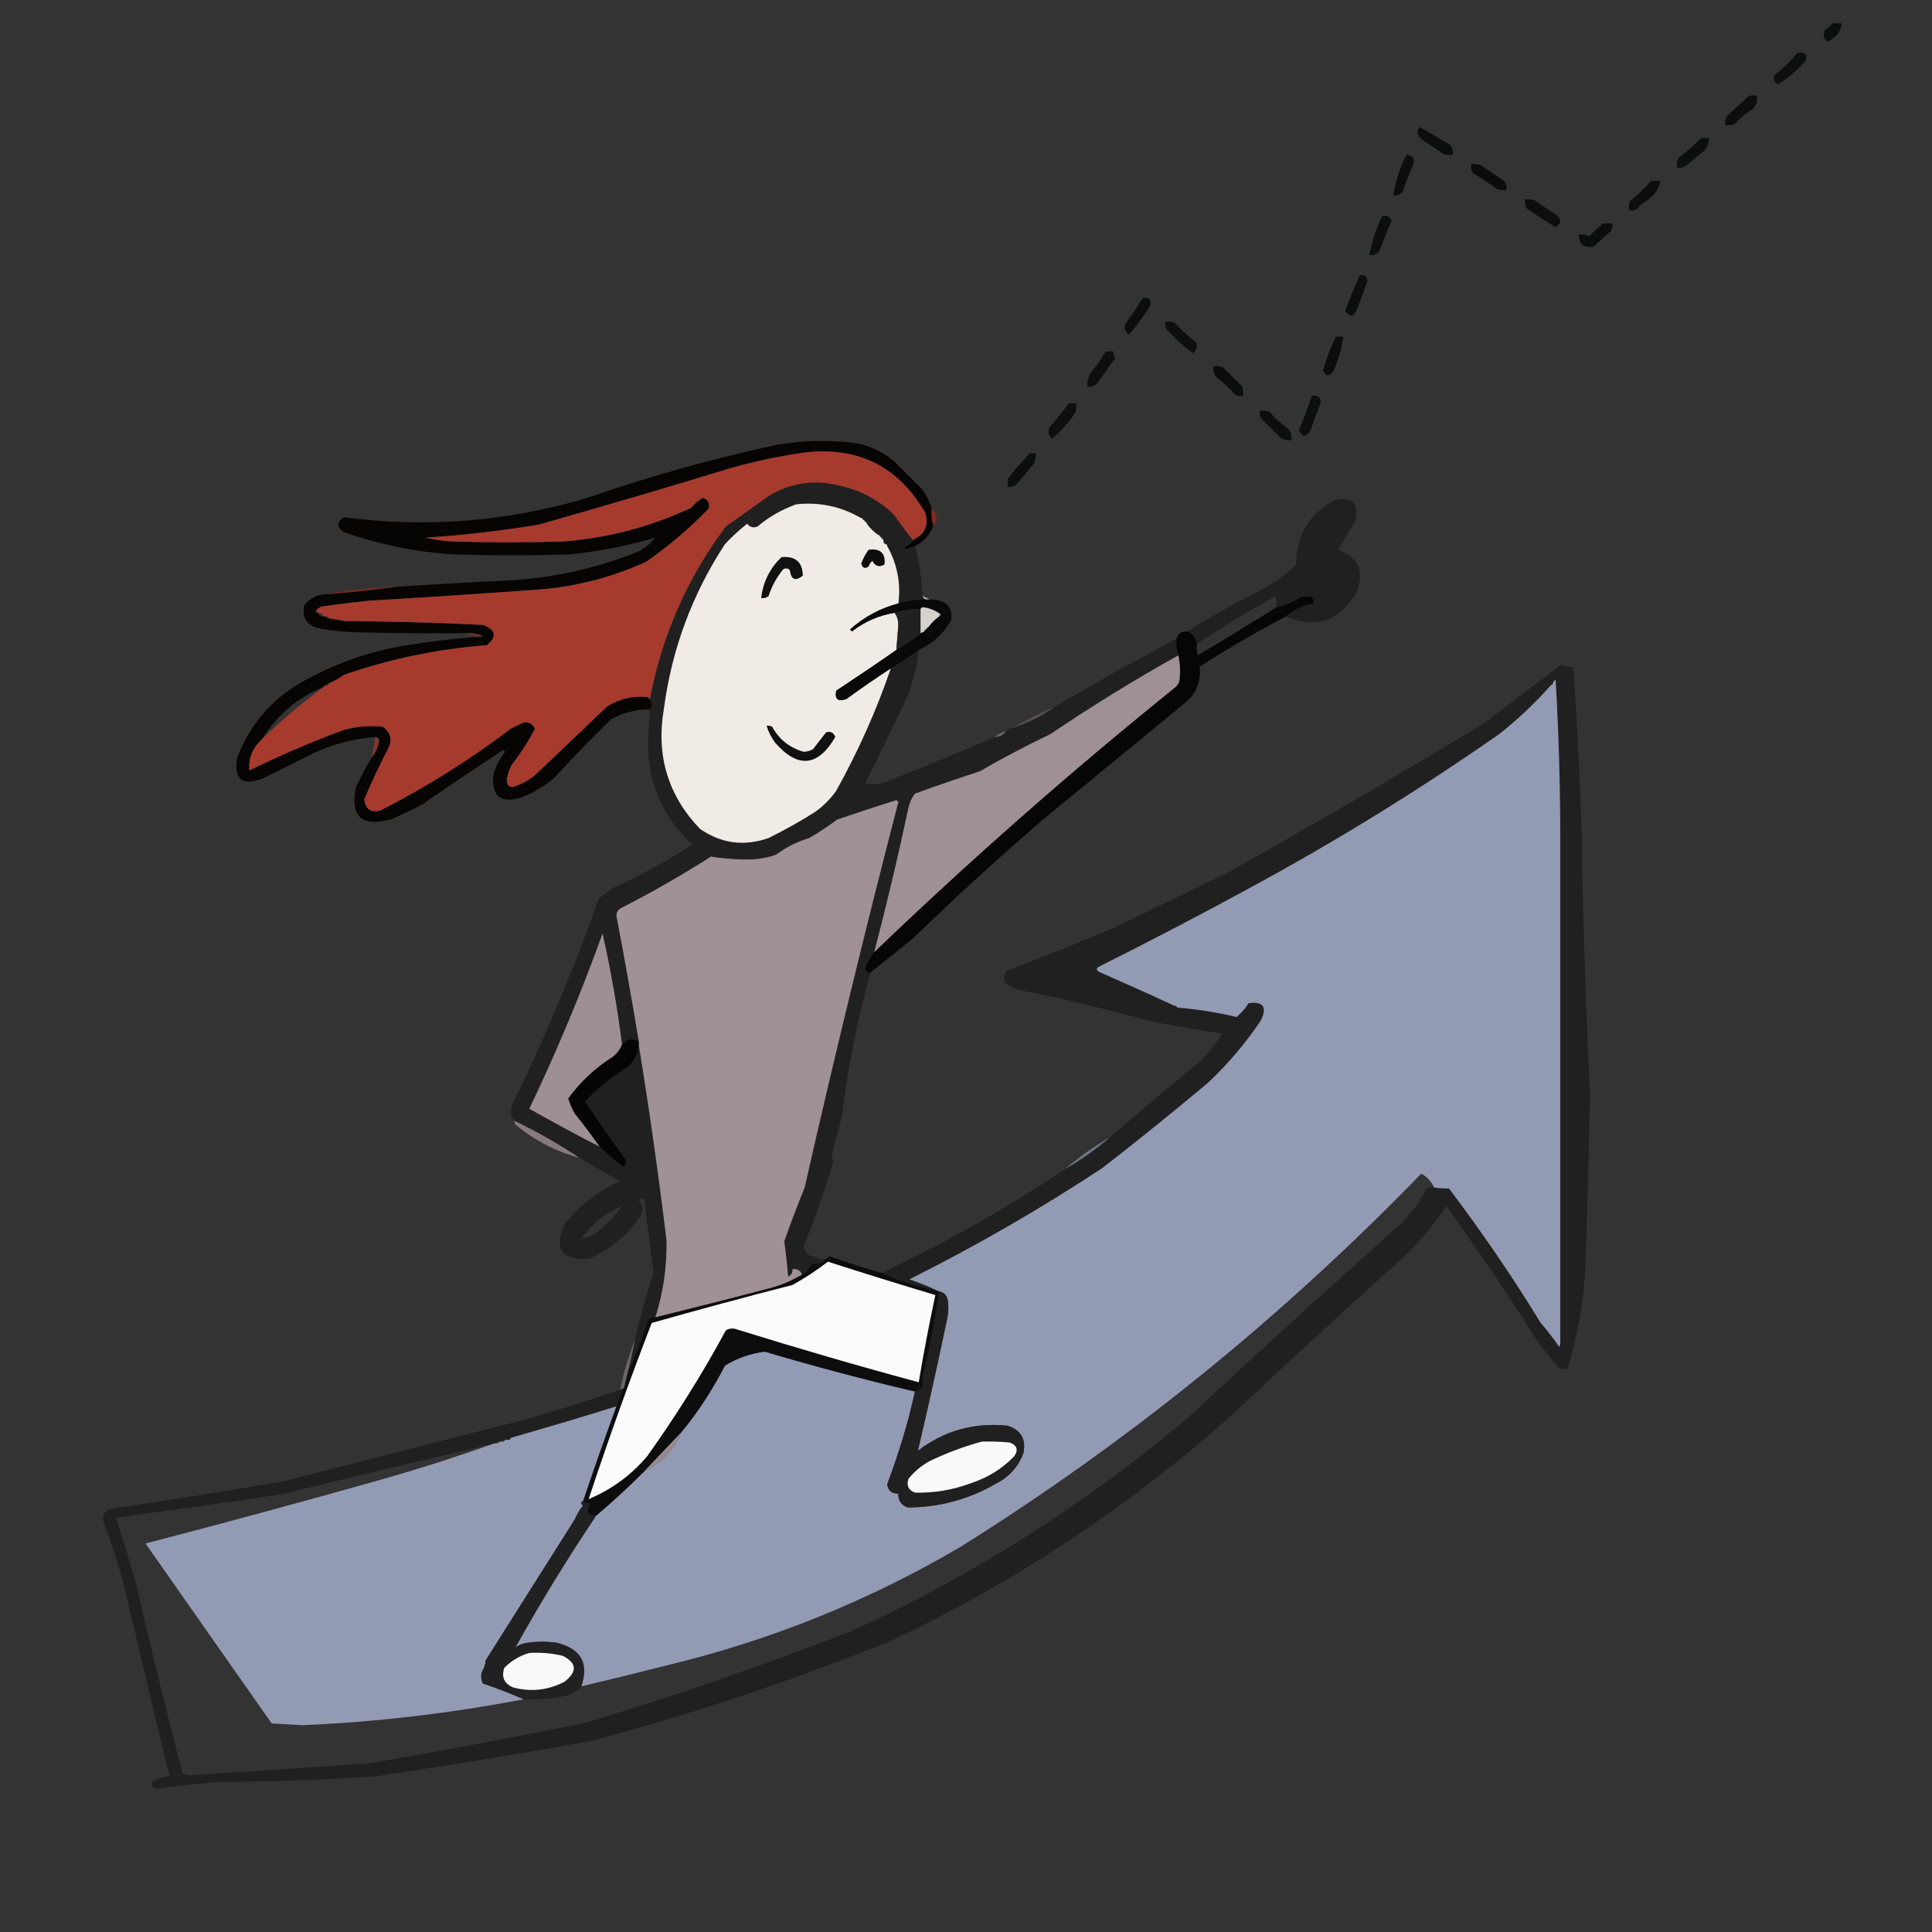 <?xml version="1.0" encoding="UTF-8"?>
<svg xmlns="http://www.w3.org/2000/svg" xmlns:xlink="http://www.w3.org/1999/xlink" width="50pt" height="50pt" viewBox="0 0 50 50" version="1.1">
<rect x="0" y="0" width="50" height="50" fill="#333333" stroke="none"/>
<defs>
<filter id="alpha" filterUnits="objectBoundingBox" x="0%" y="0%" width="100%" height="100%">
  <feColorMatrix type="matrix" in="SourceGraphic" values="0 0 0 0 1 0 0 0 0 1 0 0 0 0 1 0 0 0 1 0"/>
</filter>
<mask id="mask0">
  <g filter="url(#alpha)">
<rect x="0" y="0" width="50" height="50" style="fill:rgb(0%,0%,0%);fill-opacity:0.784;stroke:none;"/>
  </g>
</mask>
<clipPath id="clip1">
  <rect width="50" height="50"/>
</clipPath>
<g id="surface6" clip-path="url(#clip1)">
<path style=" stroke:none;fill-rule:evenodd;fill:rgb(1.176%,1.569%,1.569%);fill-opacity:1;" d="M 47.434 0.602 C 47.512 0.602 47.594 0.602 47.672 0.602 C 47.637 0.828 47.508 0.988 47.289 1.078 C 47.195 1.004 47.172 0.91 47.219 0.793 C 47.297 0.734 47.367 0.668 47.434 0.602 Z M 47.434 0.602 "/>
</g>
<mask id="mask1">
  <g filter="url(#alpha)">
<rect x="0" y="0" width="50" height="50" style="fill:rgb(0%,0%,0%);fill-opacity:0.776;stroke:none;"/>
  </g>
</mask>
<clipPath id="clip2">
  <rect width="50" height="50"/>
</clipPath>
<g id="surface9" clip-path="url(#clip2)">
<path style=" stroke:none;fill-rule:evenodd;fill:rgb(1.176%,1.569%,1.569%);fill-opacity:1;" d="M 46.52 1.367 C 46.695 1.332 46.77 1.395 46.738 1.559 C 46.527 1.805 46.285 2.012 46.016 2.184 C 45.918 2.129 45.887 2.051 45.922 1.945 C 46.145 1.773 46.344 1.582 46.52 1.367 Z M 46.52 1.367 "/>
</g>
<mask id="mask2">
  <g filter="url(#alpha)">
<rect x="0" y="0" width="50" height="50" style="fill:rgb(0%,0%,0%);fill-opacity:0.796;stroke:none;"/>
  </g>
</mask>
<clipPath id="clip3">
  <rect width="50" height="50"/>
</clipPath>
<g id="surface12" clip-path="url(#clip3)">
<path style=" stroke:none;fill-rule:evenodd;fill:rgb(1.176%,1.569%,1.569%);fill-opacity:1;" d="M 45.273 2.473 C 45.336 2.473 45.402 2.473 45.465 2.473 C 45.496 2.652 45.434 2.789 45.273 2.879 C 45.133 2.973 45.004 3.086 44.891 3.215 C 44.812 3.238 44.73 3.246 44.648 3.238 C 44.637 3.152 44.652 3.074 44.699 3 C 44.891 2.82 45.082 2.645 45.273 2.473 Z M 45.273 2.473 "/>
</g>
<mask id="mask3">
  <g filter="url(#alpha)">
<rect x="0" y="0" width="50" height="50" style="fill:rgb(0%,0%,0%);fill-opacity:0.812;stroke:none;"/>
  </g>
</mask>
<clipPath id="clip4">
  <rect width="50" height="50"/>
</clipPath>
<g id="surface15" clip-path="url(#clip4)">
<path style=" stroke:none;fill-rule:evenodd;fill:rgb(1.176%,1.569%,1.569%);fill-opacity:1;" d="M 36.73 3.285 C 37.008 3.434 37.281 3.594 37.547 3.766 C 37.594 3.84 37.609 3.922 37.598 4.008 C 37.516 4.016 37.434 4.008 37.355 3.984 C 37.164 3.855 36.973 3.727 36.781 3.598 C 36.676 3.508 36.66 3.402 36.73 3.285 Z M 36.73 3.285 "/>
</g>
<mask id="mask4">
  <g filter="url(#alpha)">
<rect x="0" y="0" width="50" height="50" style="fill:rgb(0%,0%,0%);fill-opacity:0.788;stroke:none;"/>
  </g>
</mask>
<clipPath id="clip5">
  <rect width="50" height="50"/>
</clipPath>
<g id="surface18" clip-path="url(#clip5)">
<path style=" stroke:none;fill-rule:evenodd;fill:rgb(1.176%,1.569%,1.569%);fill-opacity:1;" d="M 44.027 3.574 C 44.09 3.574 44.152 3.574 44.219 3.574 C 44.238 3.695 44.203 3.801 44.121 3.887 C 43.945 4.031 43.77 4.176 43.594 4.32 C 43.531 4.344 43.469 4.352 43.402 4.344 C 43.395 4.262 43.402 4.18 43.426 4.102 C 43.637 3.934 43.836 3.758 44.027 3.574 Z M 44.027 3.574 "/>
</g>
<mask id="mask5">
  <g filter="url(#alpha)">
<rect x="0" y="0" width="50" height="50" style="fill:rgb(0%,0%,0%);fill-opacity:0.8;stroke:none;"/>
  </g>
</mask>
<clipPath id="clip6">
  <rect width="50" height="50"/>
</clipPath>
<g id="surface21" clip-path="url(#clip6)">
<path style=" stroke:none;fill-rule:evenodd;fill:rgb(1.176%,1.569%,1.569%);fill-opacity:1;" d="M 36.395 4.008 C 36.574 4.02 36.633 4.117 36.562 4.293 C 36.465 4.512 36.375 4.738 36.301 4.965 C 36.234 5.035 36.156 5.066 36.059 5.062 C 36.113 4.691 36.227 4.34 36.395 4.008 Z M 36.395 4.008 "/>
</g>
<mask id="mask6">
  <g filter="url(#alpha)">
<rect x="0" y="0" width="50" height="50" style="fill:rgb(0%,0%,0%);fill-opacity:0.835;stroke:none;"/>
  </g>
</mask>
<clipPath id="clip7">
  <rect width="50" height="50"/>
</clipPath>
<g id="surface24" clip-path="url(#clip7)">
<path style=" stroke:none;fill-rule:evenodd;fill:rgb(1.176%,1.569%,1.569%);fill-opacity:1;" d="M 38.074 4.246 C 38.156 4.238 38.238 4.246 38.316 4.27 C 38.508 4.398 38.699 4.527 38.891 4.656 C 38.973 4.723 39.004 4.812 38.988 4.918 C 38.906 4.926 38.824 4.918 38.746 4.895 C 38.547 4.75 38.34 4.613 38.125 4.488 C 38.078 4.414 38.062 4.332 38.074 4.246 Z M 38.074 4.246 "/>
</g>
<mask id="mask7">
  <g filter="url(#alpha)">
<rect x="0" y="0" width="50" height="50" style="fill:rgb(0%,0%,0%);fill-opacity:0.804;stroke:none;"/>
  </g>
</mask>
<clipPath id="clip8">
  <rect width="50" height="50"/>
</clipPath>
<g id="surface27" clip-path="url(#clip8)">
<path style=" stroke:none;fill-rule:evenodd;fill:rgb(1.176%,1.569%,1.569%);fill-opacity:1;" d="M 42.73 4.68 C 42.809 4.68 42.891 4.68 42.969 4.68 C 42.93 4.887 42.82 5.055 42.633 5.184 C 42.523 5.246 42.43 5.324 42.348 5.422 C 42.285 5.445 42.219 5.453 42.156 5.445 C 42.148 5.363 42.156 5.285 42.18 5.207 C 42.379 5.047 42.562 4.871 42.73 4.68 Z M 42.73 4.68 "/>
</g>
<mask id="mask8">
  <g filter="url(#alpha)">
<rect x="0" y="0" width="50" height="50" style="fill:rgb(0%,0%,0%);fill-opacity:0.808;stroke:none;"/>
  </g>
</mask>
<clipPath id="clip9">
  <rect width="50" height="50"/>
</clipPath>
<g id="surface30" clip-path="url(#clip9)">
<path style=" stroke:none;fill-rule:evenodd;fill:rgb(1.176%,1.569%,1.569%);fill-opacity:1;" d="M 39.469 5.16 C 39.551 5.152 39.629 5.16 39.707 5.184 C 39.898 5.309 40.09 5.438 40.281 5.566 C 40.418 5.684 40.41 5.785 40.258 5.879 C 40.004 5.727 39.758 5.566 39.516 5.398 C 39.469 5.324 39.453 5.246 39.469 5.16 Z M 39.469 5.16 "/>
</g>
<mask id="mask9">
  <g filter="url(#alpha)">
<rect x="0" y="0" width="50" height="50" style="fill:rgb(0%,0%,0%);fill-opacity:0.796;stroke:none;"/>
  </g>
</mask>
<clipPath id="clip10">
  <rect width="50" height="50"/>
</clipPath>
<g id="surface33" clip-path="url(#clip10)">
<path style=" stroke:none;fill-rule:evenodd;fill:rgb(1.176%,1.569%,1.569%);fill-opacity:1;" d="M 35.773 5.59 C 35.891 5.566 35.969 5.605 36.012 5.711 C 35.902 5.973 35.797 6.234 35.699 6.5 C 35.633 6.582 35.543 6.613 35.438 6.598 C 35.508 6.25 35.617 5.914 35.773 5.59 Z M 35.773 5.59 "/>
</g>
<mask id="mask10">
  <g filter="url(#alpha)">
<rect x="0" y="0" width="50" height="50" style="fill:rgb(0%,0%,0%);fill-opacity:0.804;stroke:none;"/>
  </g>
</mask>
<clipPath id="clip11">
  <rect width="50" height="50"/>
</clipPath>
<g id="surface36" clip-path="url(#clip11)">
<path style=" stroke:none;fill-rule:evenodd;fill:rgb(1.176%,1.569%,1.569%);fill-opacity:1;" d="M 41.484 5.781 C 41.562 5.781 41.645 5.781 41.723 5.781 C 41.73 5.848 41.723 5.91 41.699 5.973 C 41.543 6.105 41.391 6.242 41.242 6.383 C 40.992 6.426 40.863 6.324 40.859 6.07 C 40.953 6.059 41.043 6.074 41.121 6.117 C 41.242 6 41.363 5.887 41.484 5.781 Z M 41.484 5.781 "/>
</g>
<mask id="mask11">
  <g filter="url(#alpha)">
<rect x="0" y="0" width="50" height="50" style="fill:rgb(0%,0%,0%);fill-opacity:0.804;stroke:none;"/>
  </g>
</mask>
<clipPath id="clip12">
  <rect width="50" height="50"/>
</clipPath>
<g id="surface39" clip-path="url(#clip12)">
<path style=" stroke:none;fill-rule:evenodd;fill:rgb(1.176%,1.569%,1.569%);fill-opacity:1;" d="M 35.195 7.125 C 35.312 7.105 35.379 7.152 35.391 7.27 C 35.305 7.512 35.219 7.75 35.125 7.988 C 35.039 8.211 34.938 8.23 34.812 8.039 C 34.93 7.727 35.059 7.422 35.195 7.125 Z M 35.195 7.125 "/>
</g>
<mask id="mask12">
  <g filter="url(#alpha)">
<rect x="0" y="0" width="50" height="50" style="fill:rgb(0%,0%,0%);fill-opacity:0.804;stroke:none;"/>
  </g>
</mask>
<clipPath id="clip13">
  <rect width="50" height="50"/>
</clipPath>
<g id="surface42" clip-path="url(#clip13)">
<path style=" stroke:none;fill-rule:evenodd;fill:rgb(1.176%,1.569%,1.569%);fill-opacity:1;" d="M 29.582 7.703 C 29.754 7.695 29.809 7.777 29.75 7.941 C 29.586 8.191 29.41 8.43 29.223 8.66 C 29.117 8.59 29.086 8.496 29.125 8.375 C 29.289 8.156 29.441 7.93 29.582 7.703 Z M 29.582 7.703 "/>
</g>
<mask id="mask13">
  <g filter="url(#alpha)">
<rect x="0" y="0" width="50" height="50" style="fill:rgb(0%,0%,0%);fill-opacity:0.784;stroke:none;"/>
  </g>
</mask>
<clipPath id="clip14">
  <rect width="50" height="50"/>
</clipPath>
<g id="surface45" clip-path="url(#clip14)">
<path style=" stroke:none;fill-rule:evenodd;fill:rgb(1.176%,1.569%,1.569%);fill-opacity:1;" d="M 30.16 8.324 C 30.238 8.316 30.32 8.324 30.398 8.348 C 30.566 8.535 30.75 8.703 30.949 8.852 C 30.996 8.973 30.973 9.066 30.879 9.141 C 30.625 8.961 30.395 8.75 30.184 8.516 C 30.16 8.457 30.152 8.391 30.16 8.324 Z M 30.16 8.324 "/>
</g>
<mask id="mask14">
  <g filter="url(#alpha)">
<rect x="0" y="0" width="50" height="50" style="fill:rgb(0%,0%,0%);fill-opacity:0.824;stroke:none;"/>
  </g>
</mask>
<clipPath id="clip15">
  <rect width="50" height="50"/>
</clipPath>
<g id="surface48" clip-path="url(#clip15)">
<path style=" stroke:none;fill-rule:evenodd;fill:rgb(1.176%,1.569%,1.569%);fill-opacity:1;" d="M 34.574 8.711 C 34.637 8.711 34.699 8.711 34.766 8.711 C 34.723 9.023 34.633 9.328 34.5 9.621 C 34.379 9.758 34.293 9.742 34.238 9.574 C 34.332 9.277 34.441 8.988 34.574 8.711 Z M 34.574 8.711 "/>
</g>
<mask id="mask15">
  <g filter="url(#alpha)">
<rect x="0" y="0" width="50" height="50" style="fill:rgb(0%,0%,0%);fill-opacity:0.788;stroke:none;"/>
  </g>
</mask>
<clipPath id="clip16">
  <rect width="50" height="50"/>
</clipPath>
<g id="surface51" clip-path="url(#clip16)">
<path style=" stroke:none;fill-rule:evenodd;fill:rgb(1.176%,1.569%,1.569%);fill-opacity:1;" d="M 28.621 9.094 C 28.688 9.094 28.75 9.094 28.816 9.094 C 28.805 9.156 28.824 9.211 28.863 9.262 C 28.711 9.477 28.559 9.691 28.406 9.91 C 28.336 9.988 28.25 10.02 28.145 10.004 C 28.133 9.887 28.156 9.773 28.215 9.668 C 28.363 9.484 28.5 9.293 28.621 9.094 Z M 28.621 9.094 "/>
</g>
<mask id="mask16">
  <g filter="url(#alpha)">
<rect x="0" y="0" width="50" height="50" style="fill:rgb(0%,0%,0%);fill-opacity:0.827;stroke:none;"/>
  </g>
</mask>
<clipPath id="clip17">
  <rect width="50" height="50"/>
</clipPath>
<g id="surface54" clip-path="url(#clip17)">
<path style=" stroke:none;fill-rule:evenodd;fill:rgb(1.176%,1.569%,1.569%);fill-opacity:1;" d="M 31.406 9.477 C 31.488 9.469 31.566 9.477 31.645 9.5 C 31.812 9.668 31.98 9.836 32.148 10.004 C 32.172 10.082 32.18 10.164 32.172 10.246 C 32.109 10.254 32.043 10.246 31.98 10.223 C 31.82 10.043 31.645 9.883 31.453 9.742 C 31.41 9.66 31.395 9.57 31.406 9.477 Z M 31.406 9.477 "/>
</g>
<mask id="mask17">
  <g filter="url(#alpha)">
<rect x="0" y="0" width="50" height="50" style="fill:rgb(0%,0%,0%);fill-opacity:0.784;stroke:none;"/>
  </g>
</mask>
<clipPath id="clip18">
  <rect width="50" height="50"/>
</clipPath>
<g id="surface57" clip-path="url(#clip18)">
<path style=" stroke:none;fill-rule:evenodd;fill:rgb(1.176%,1.569%,1.569%);fill-opacity:1;" d="M 33.949 10.246 C 34.082 10.215 34.16 10.266 34.188 10.391 C 34.102 10.629 34.012 10.867 33.926 11.109 C 33.816 11.324 33.711 11.332 33.613 11.133 C 33.738 10.84 33.852 10.547 33.949 10.246 Z M 33.949 10.246 "/>
</g>
<mask id="mask18">
  <g filter="url(#alpha)">
<rect x="0" y="0" width="50" height="50" style="fill:rgb(0%,0%,0%);fill-opacity:0.776;stroke:none;"/>
  </g>
</mask>
<clipPath id="clip19">
  <rect width="50" height="50"/>
</clipPath>
<g id="surface60" clip-path="url(#clip19)">
<path style=" stroke:none;fill-rule:evenodd;fill:rgb(1.176%,1.569%,1.569%);fill-opacity:1;" d="M 27.664 10.438 C 27.727 10.438 27.793 10.438 27.855 10.438 C 27.863 10.52 27.855 10.598 27.832 10.676 C 27.664 10.93 27.465 11.156 27.23 11.348 C 27.137 11.273 27.113 11.18 27.16 11.059 C 27.336 10.859 27.504 10.652 27.664 10.438 Z M 27.664 10.438 "/>
</g>
<mask id="mask19">
  <g filter="url(#alpha)">
<rect x="0" y="0" width="50" height="50" style="fill:rgb(0%,0%,0%);fill-opacity:0.796;stroke:none;"/>
  </g>
</mask>
<clipPath id="clip20">
  <rect width="50" height="50"/>
</clipPath>
<g id="surface63" clip-path="url(#clip20)">
<path style=" stroke:none;fill-rule:evenodd;fill:rgb(1.176%,1.569%,1.569%);fill-opacity:1;" d="M 32.605 10.629 C 32.688 10.621 32.766 10.629 32.844 10.652 C 32.992 10.812 33.152 10.957 33.324 11.086 C 33.41 11.172 33.441 11.273 33.422 11.395 C 33.316 11.402 33.223 11.379 33.133 11.324 C 32.965 11.156 32.797 10.988 32.629 10.82 C 32.605 10.758 32.598 10.695 32.605 10.629 Z M 32.605 10.629 "/>
</g>
<mask id="mask20">
  <g filter="url(#alpha)">
<rect x="0" y="0" width="50" height="50" style="fill:rgb(0%,0%,0%);fill-opacity:0.929;stroke:none;"/>
  </g>
</mask>
<clipPath id="clip21">
  <rect width="50" height="50"/>
</clipPath>
<g id="surface66" clip-path="url(#clip21)">
<path style=" stroke:none;fill-rule:evenodd;fill:rgb(1.176%,0%,0%);fill-opacity:1;" d="M 24.113 13.172 C 24.098 13.324 24.113 13.469 24.16 13.605 C 24.066 13.84 23.906 14.016 23.68 14.133 C 23.605 14.152 23.531 14.184 23.465 14.227 C 23.441 14.211 23.418 14.195 23.391 14.18 C 23.484 14.125 23.566 14.062 23.633 13.988 C 23.664 13.988 23.68 13.973 23.68 13.941 C 23.953 13.797 24.039 13.574 23.945 13.27 C 23.254 12.078 22.223 11.559 20.848 11.707 C 20.219 11.797 19.594 11.926 18.977 12.094 C 17.305 12.605 15.625 13.102 13.941 13.578 C 12.969 13.738 11.992 13.852 11.012 13.914 C 11.234 13.965 11.457 14 11.684 14.012 C 12.66 14.043 13.637 14.043 14.609 14.012 C 15.75 13.918 16.84 13.629 17.875 13.148 C 17.965 13.043 18.07 12.953 18.188 12.883 C 18.328 12.93 18.379 13.023 18.332 13.172 C 17.84 13.68 17.305 14.133 16.723 14.539 C 15.84 14.941 14.91 15.184 13.941 15.258 C 12.469 15.363 10.996 15.461 9.523 15.547 C 9.141 15.59 8.758 15.637 8.375 15.691 C 8.285 15.699 8.223 15.742 8.18 15.812 C 8.18 15.844 8.199 15.859 8.23 15.859 C 8.254 15.926 8.301 15.957 8.375 15.953 C 8.391 15.953 8.406 15.953 8.422 15.953 C 8.438 15.996 8.469 16.012 8.516 16.004 C 8.66 16.027 8.805 16.051 8.949 16.074 C 10.133 16.082 11.316 16.113 12.5 16.172 C 12.836 16.305 12.867 16.48 12.598 16.699 C 11.332 16.793 10.102 17.051 8.902 17.465 C 8.781 17.551 8.652 17.625 8.516 17.684 C 8.484 17.684 8.469 17.699 8.469 17.73 C 8.453 17.73 8.438 17.73 8.422 17.73 C 8.391 17.73 8.375 17.746 8.375 17.777 C 7.699 18.055 7.172 18.5 6.789 19.121 C 6.758 19.121 6.742 19.137 6.742 19.168 C 6.711 19.168 6.695 19.188 6.695 19.219 C 6.508 19.418 6.43 19.66 6.453 19.938 C 7.234 19.555 8.035 19.211 8.852 18.906 C 9.199 18.801 9.551 18.77 9.91 18.809 C 10.086 18.934 10.145 19.102 10.078 19.312 C 9.84 19.762 9.625 20.219 9.43 20.68 C 9.457 20.949 9.602 21.047 9.859 20.969 C 11.043 20.363 12.164 19.66 13.219 18.859 C 13.34 18.793 13.457 18.738 13.578 18.691 C 13.707 18.691 13.793 18.75 13.844 18.859 C 13.676 19.188 13.473 19.5 13.242 19.793 C 13.188 19.902 13.148 20.012 13.125 20.129 C 13.059 20.145 13.059 20.16 13.125 20.176 C 13.105 20.297 13.152 20.359 13.27 20.371 C 13.457 20.309 13.633 20.219 13.797 20.105 C 14.434 19.5 15.074 18.895 15.715 18.281 C 16.039 18.078 16.391 18 16.77 18.043 C 16.797 18.062 16.812 18.086 16.82 18.113 C 16.883 18.195 16.883 18.273 16.82 18.355 C 16.461 18.355 16.125 18.445 15.812 18.617 C 15.316 19.098 14.836 19.594 14.371 20.105 C 14.113 20.332 13.824 20.508 13.508 20.633 C 12.977 20.805 12.727 20.621 12.766 20.082 C 12.816 19.848 12.922 19.641 13.074 19.457 C 13.059 19.441 13.043 19.426 13.027 19.41 C 12.316 19.871 11.613 20.344 10.918 20.824 C 10.648 20.965 10.379 21.094 10.102 21.211 C 9.348 21.402 9.055 21.121 9.215 20.371 C 9.34 20.102 9.473 19.848 9.621 19.602 C 9.723 19.477 9.785 19.336 9.812 19.168 C 9.801 19.113 9.77 19.078 9.719 19.074 C 9.176 19.113 8.648 19.25 8.133 19.48 C 7.688 19.707 7.238 19.93 6.789 20.152 C 6.254 20.344 6.039 20.16 6.141 19.602 C 6.465 18.758 7.016 18.113 7.797 17.66 C 8.648 17.176 9.562 16.855 10.531 16.699 C 11.121 16.605 11.715 16.531 12.309 16.484 C 12.375 16.492 12.438 16.48 12.5 16.457 C 12.348 16.395 12.188 16.371 12.02 16.387 C 11.078 16.395 10.133 16.387 9.188 16.363 C 8.883 16.352 8.578 16.32 8.277 16.266 C 7.949 16.195 7.812 15.996 7.871 15.668 C 8.02 15.477 8.219 15.379 8.469 15.379 C 9.07 15.332 9.66 15.266 10.246 15.188 C 11.234 15.121 12.227 15.066 13.219 15.02 C 14.383 14.945 15.504 14.691 16.578 14.25 C 16.723 14.156 16.848 14.047 16.961 13.914 C 16.246 14.125 15.508 14.27 14.754 14.348 C 13.746 14.379 12.738 14.379 11.73 14.348 C 10.762 14.285 9.816 14.094 8.902 13.773 C 8.711 13.645 8.711 13.516 8.902 13.387 C 11.059 13.672 13.188 13.496 15.281 12.859 C 16.855 12.312 18.457 11.867 20.082 11.516 C 20.77 11.395 21.457 11.379 22.145 11.469 C 22.551 11.543 22.902 11.719 23.199 11.996 C 23.418 12.211 23.633 12.43 23.848 12.645 C 23.969 12.805 24.059 12.98 24.113 13.172 Z M 22.434 13.555 C 22.578 13.605 22.672 13.699 22.723 13.844 C 22.609 13.762 22.512 13.668 22.434 13.555 Z M 22.434 13.555 "/>
</g>
<mask id="mask21">
  <g filter="url(#alpha)">
<rect x="0" y="0" width="50" height="50" style="fill:rgb(0%,0%,0%);fill-opacity:0.996;stroke:none;"/>
  </g>
</mask>
<clipPath id="clip22">
  <rect width="50" height="50"/>
</clipPath>
<g id="surface69" clip-path="url(#clip22)">
<path style=" stroke:none;fill-rule:evenodd;fill:rgb(65.49%,22.745%,17.647%);fill-opacity:1;" d="M 23.68 13.941 C 23.648 13.941 23.633 13.957 23.633 13.988 C 23.457 13.773 23.289 13.547 23.129 13.316 C 22.73 12.934 22.262 12.684 21.715 12.57 C 21.086 12.41 20.492 12.492 19.938 12.812 C 19.555 13.082 19.168 13.355 18.785 13.629 C 17.781 14.973 17.125 16.469 16.82 18.113 C 16.812 18.086 16.797 18.062 16.77 18.043 C 16.391 18 16.039 18.078 15.715 18.281 C 15.074 18.895 14.434 19.5 13.797 20.105 C 13.633 20.219 13.457 20.309 13.27 20.371 C 13.152 20.359 13.105 20.297 13.125 20.176 C 13.125 20.16 13.125 20.145 13.125 20.129 C 13.148 20.012 13.188 19.902 13.242 19.793 C 13.473 19.5 13.676 19.188 13.844 18.859 C 13.793 18.75 13.707 18.691 13.578 18.691 C 13.457 18.738 13.34 18.793 13.219 18.859 C 12.164 19.66 11.043 20.363 9.859 20.969 C 9.602 21.047 9.457 20.949 9.43 20.68 C 9.625 20.219 9.84 19.762 10.078 19.312 C 10.145 19.102 10.086 18.934 9.91 18.809 C 9.551 18.77 9.199 18.801 8.852 18.906 C 8.035 19.211 7.234 19.555 6.453 19.938 C 6.43 19.66 6.508 19.418 6.695 19.219 C 6.727 19.219 6.742 19.203 6.742 19.168 C 6.773 19.168 6.789 19.152 6.789 19.121 C 7.289 18.637 7.82 18.188 8.375 17.777 C 8.406 17.777 8.422 17.762 8.422 17.73 C 8.438 17.73 8.453 17.73 8.469 17.73 C 8.5 17.73 8.516 17.715 8.516 17.684 C 8.652 17.625 8.781 17.551 8.902 17.465 C 10.102 17.051 11.332 16.793 12.598 16.699 C 12.867 16.48 12.836 16.305 12.5 16.172 C 11.316 16.113 10.133 16.082 8.949 16.074 C 8.805 16.051 8.66 16.027 8.516 16.004 C 8.5 15.961 8.469 15.945 8.422 15.953 C 8.406 15.953 8.391 15.953 8.375 15.953 C 8.352 15.887 8.301 15.855 8.23 15.859 C 8.199 15.859 8.18 15.844 8.18 15.812 C 8.223 15.742 8.285 15.699 8.375 15.691 C 8.758 15.637 9.141 15.59 9.523 15.547 C 10.996 15.461 12.469 15.363 13.941 15.258 C 14.91 15.184 15.84 14.941 16.723 14.539 C 17.305 14.133 17.84 13.68 18.332 13.172 C 18.379 13.023 18.328 12.93 18.188 12.883 C 18.07 12.953 17.965 13.043 17.875 13.148 C 16.84 13.629 15.75 13.918 14.609 14.012 C 13.637 14.043 12.66 14.043 11.684 14.012 C 11.457 14 11.234 13.965 11.012 13.914 C 11.992 13.852 12.969 13.738 13.941 13.578 C 15.625 13.102 17.305 12.605 18.977 12.094 C 19.594 11.926 20.219 11.797 20.848 11.707 C 22.223 11.559 23.254 12.078 23.945 13.27 C 24.039 13.574 23.953 13.797 23.68 13.941 Z M 22.434 13.555 C 22.578 13.605 22.672 13.699 22.723 13.844 C 22.609 13.762 22.512 13.668 22.434 13.555 Z M 22.434 13.555 "/>
</g>
<mask id="mask22">
  <g filter="url(#alpha)">
<rect x="0" y="0" width="50" height="50" style="fill:rgb(0%,0%,0%);fill-opacity:0.804;stroke:none;"/>
  </g>
</mask>
<clipPath id="clip23">
  <rect width="50" height="50"/>
</clipPath>
<g id="surface72" clip-path="url(#clip23)">
<path style=" stroke:none;fill-rule:evenodd;fill:rgb(1.176%,1.569%,1.569%);fill-opacity:1;" d="M 26.656 11.73 C 26.703 11.73 26.75 11.73 26.801 11.73 C 26.809 11.812 26.801 11.895 26.777 11.973 C 26.613 12.176 26.445 12.375 26.273 12.57 C 26.211 12.594 26.145 12.602 26.078 12.598 C 26.07 12.516 26.078 12.434 26.105 12.355 C 26.281 12.137 26.465 11.93 26.656 11.73 Z M 26.656 11.73 "/>
</g>
<mask id="mask23">
  <g filter="url(#alpha)">
<rect x="0" y="0" width="50" height="50" style="fill:rgb(0%,0%,0%);fill-opacity:0.965;stroke:none;"/>
  </g>
</mask>
<clipPath id="clip24">
  <rect width="50" height="50"/>
</clipPath>
<g id="surface75" clip-path="url(#clip24)">
<path style=" stroke:none;fill-rule:evenodd;fill:rgb(12.157%,12.157%,12.157%);fill-opacity:1;" d="M 23.633 13.988 C 23.566 14.062 23.484 14.125 23.391 14.18 C 23.418 14.195 23.441 14.211 23.465 14.227 C 23.531 14.184 23.605 14.152 23.68 14.133 C 23.793 14.555 23.855 14.988 23.871 15.426 C 23.906 15.508 23.969 15.539 24.062 15.523 C 24.113 15.523 24.16 15.523 24.207 15.523 C 23.891 15.496 23.57 15.527 23.25 15.617 C 23.316 15.09 23.219 14.594 22.961 14.133 C 22.961 14.098 22.945 14.082 22.914 14.082 C 22.922 14.035 22.906 14.004 22.863 13.988 C 22.863 13.957 22.848 13.941 22.816 13.941 C 22.816 13.906 22.801 13.891 22.77 13.891 C 22.77 13.859 22.754 13.844 22.723 13.844 C 22.672 13.699 22.578 13.605 22.434 13.555 C 22.434 13.523 22.418 13.508 22.387 13.508 C 22.387 13.477 22.367 13.461 22.336 13.461 C 22.336 13.426 22.32 13.41 22.289 13.41 C 21.77 13.109 21.211 12.988 20.609 13.051 C 20.238 13.184 19.902 13.375 19.602 13.629 C 19.496 13.668 19.406 13.645 19.336 13.555 C 19.133 13.715 18.941 13.891 18.762 14.082 C 17.91 15.387 17.383 16.809 17.18 18.355 C 16.977 19.547 17.285 20.582 18.113 21.449 C 18.664 21.832 19.258 21.91 19.891 21.688 C 20.301 21.484 20.703 21.262 21.09 21.016 C 21.305 20.867 21.488 20.68 21.641 20.465 C 22.215 19.434 22.684 18.379 23.055 17.297 C 23.301 17.152 23.543 16.992 23.777 16.82 C 23.73 17.285 23.609 17.734 23.418 18.164 C 23.086 18.871 22.742 19.574 22.387 20.273 C 22.598 20.32 22.805 20.297 23.008 20.203 C 23.926 19.84 24.84 19.465 25.742 19.074 C 25.867 19.074 25.965 19.027 26.031 18.93 C 26.082 18.875 26.145 18.84 26.223 18.832 C 26.605 18.707 26.957 18.531 27.277 18.305 C 28.32 17.691 29.375 17.098 30.445 16.531 C 30.434 16.68 30.449 16.824 30.496 16.961 C 29.359 17.594 28.258 18.273 27.184 19 C 26.559 19.297 25.953 19.617 25.359 19.961 C 24.797 20.145 24.238 20.336 23.68 20.539 C 23.598 20.645 23.543 20.762 23.512 20.898 C 23.246 22.152 22.949 23.402 22.625 24.641 C 22.523 24.773 22.445 24.914 22.387 25.07 C 22.41 25.141 22.457 25.172 22.527 25.168 C 22.188 26.398 21.941 27.645 21.785 28.91 C 21.691 29.238 21.605 29.566 21.52 29.895 C 21.539 29.949 21.559 30.004 21.57 30.062 C 21.348 30.805 21.09 31.531 20.801 32.246 C 20.828 32.316 20.863 32.391 20.898 32.461 C 21.039 32.52 21.184 32.566 21.328 32.605 C 21.324 32.637 21.309 32.66 21.281 32.676 C 21.184 32.695 21.09 32.711 20.992 32.727 C 20.938 32.836 20.859 32.926 20.754 32.988 C 20.715 32.883 20.637 32.832 20.512 32.844 C 20.516 32.934 20.477 33 20.395 33.039 C 20.371 32.73 20.34 32.426 20.297 32.125 C 20.461 31.656 20.637 31.191 20.824 30.734 C 21.582 27.391 22.391 24.066 23.25 20.754 C 23.234 20.738 23.215 20.723 23.199 20.707 C 22.688 20.867 22.176 21.035 21.664 21.211 C 21.434 21.383 21.195 21.543 20.945 21.688 C 20.633 21.781 20.344 21.926 20.082 22.121 C 19.809 22.215 19.531 22.254 19.242 22.242 C 18.957 22.238 18.676 22.215 18.402 22.168 C 17.641 22.652 16.859 23.102 16.051 23.512 C 15.984 23.559 15.953 23.621 15.953 23.703 C 16.16 24.781 16.352 25.863 16.531 26.945 C 16.352 26.855 16.207 26.887 16.098 27.039 C 15.977 26.07 15.809 25.113 15.594 24.16 C 15.039 25.703 14.406 27.215 13.699 28.695 C 14.301 29.035 14.91 29.363 15.523 29.68 C 15.715 29.871 15.926 30.047 16.148 30.207 C 16.191 30.148 16.207 30.086 16.195 30.016 C 16.316 30.07 16.438 30.137 16.555 30.207 C 16.441 29.348 16.34 28.48 16.242 27.613 C 16.418 27.461 16.512 27.27 16.531 27.039 C 16.805 28.715 17.043 30.402 17.25 32.102 C 17.262 32.781 17.168 33.445 16.961 34.094 C 16.848 34.074 16.773 34.125 16.746 34.238 C 16.602 34.684 16.434 35.113 16.242 35.531 C 16.316 35.246 16.379 34.961 16.434 34.668 C 16.57 34.078 16.73 33.496 16.914 32.918 C 16.824 32.289 16.746 31.656 16.676 31.023 C 16.617 31.012 16.57 31.027 16.531 31.07 C 16.648 31.207 16.656 31.352 16.555 31.5 C 16.215 31.988 15.773 32.348 15.234 32.582 C 14.512 32.609 14.312 32.297 14.637 31.645 C 15.023 31.176 15.496 30.816 16.051 30.566 C 15.688 30.379 15.336 30.176 14.996 29.965 C 14.461 29.609 13.902 29.289 13.316 29.008 C 13.227 28.898 13.203 28.77 13.242 28.621 C 14.098 26.871 14.852 25.078 15.5 23.25 C 15.617 23.16 15.738 23.074 15.859 22.984 C 16.578 22.656 17.266 22.281 17.922 21.855 C 17.145 21.145 16.758 20.258 16.77 19.195 C 16.777 18.914 16.797 18.633 16.82 18.355 C 16.883 18.273 16.883 18.195 16.82 18.113 C 17.125 16.469 17.781 14.973 18.785 13.629 C 19.168 13.355 19.555 13.082 19.938 12.812 C 20.492 12.492 21.086 12.41 21.715 12.57 C 22.262 12.684 22.73 12.934 23.129 13.316 C 23.289 13.547 23.457 13.773 23.633 13.988 Z M 22.434 13.555 C 22.578 13.605 22.672 13.699 22.723 13.844 C 22.609 13.762 22.512 13.668 22.434 13.555 Z M 16.242 27.613 C 16.34 28.48 16.441 29.348 16.555 30.207 C 16.438 30.137 16.316 30.07 16.195 30.016 C 15.836 29.52 15.484 29.016 15.141 28.504 C 15.469 28.16 15.836 27.867 16.242 27.613 Z M 16.098 31.215 C 15.91 31.477 15.688 31.707 15.426 31.91 C 15.305 31.988 15.176 32.035 15.043 32.055 C 15.316 31.672 15.668 31.391 16.098 31.215 Z M 16.098 31.215 "/>
</g>
<mask id="mask24">
  <g filter="url(#alpha)">
<rect x="0" y="0" width="50" height="50" style="fill:rgb(0%,0%,0%);fill-opacity:0.882;stroke:none;"/>
  </g>
</mask>
<clipPath id="clip25">
  <rect width="50" height="50"/>
</clipPath>
<g id="surface78" clip-path="url(#clip25)">
<path style=" stroke:none;fill-rule:evenodd;fill:rgb(11.373%,11.373%,11.373%);fill-opacity:1;" d="M 33.277 15.953 C 33.484 15.777 33.727 15.668 33.996 15.617 C 34.484 15.555 34.75 15.285 34.789 14.805 C 34.609 14.629 34.41 14.613 34.188 14.754 C 34.094 14.715 34.043 14.645 34.047 14.539 C 34.277 14.145 34.52 13.754 34.766 13.363 C 34.742 13.348 34.719 13.332 34.691 13.316 C 34.422 13.461 34.215 13.668 34.07 13.941 C 33.977 14.242 33.898 14.547 33.828 14.852 C 33.66 14.988 33.492 15.125 33.324 15.258 C 33.445 15.305 33.539 15.379 33.613 15.477 C 33.441 15.59 33.25 15.672 33.039 15.715 C 33.047 15.617 33.039 15.523 33.012 15.426 C 32.312 15.812 31.629 16.23 30.973 16.676 C 30.953 16.523 30.871 16.41 30.734 16.34 C 31.383 15.926 32.055 15.551 32.75 15.211 C 33.043 15.047 33.305 14.848 33.543 14.609 C 33.547 13.859 33.871 13.309 34.523 12.957 C 34.988 12.828 35.172 12.996 35.078 13.461 C 34.938 13.723 34.785 13.98 34.621 14.227 C 35.184 14.441 35.336 14.824 35.078 15.379 C 34.645 16.086 34.043 16.277 33.277 15.953 Z M 33.996 15.617 C 34.004 15.555 33.988 15.5 33.949 15.449 C 33.836 15.426 33.723 15.434 33.613 15.477 C 33.539 15.379 33.445 15.305 33.324 15.258 C 33.492 15.125 33.66 14.988 33.828 14.852 C 33.898 14.547 33.977 14.242 34.07 13.941 C 34.215 13.668 34.422 13.461 34.691 13.316 C 34.719 13.332 34.742 13.348 34.766 13.363 C 34.52 13.754 34.277 14.145 34.047 14.539 C 34.043 14.645 34.094 14.715 34.188 14.754 C 34.41 14.613 34.609 14.629 34.789 14.805 C 34.75 15.285 34.484 15.555 33.996 15.617 Z M 33.996 15.617 "/>
</g>
<mask id="mask25">
  <g filter="url(#alpha)">
<rect x="0" y="0" width="50" height="50" style="fill:rgb(0%,0%,0%);fill-opacity:0.91;stroke:none;"/>
  </g>
</mask>
<clipPath id="clip26">
  <rect width="50" height="50"/>
</clipPath>
<g id="surface81" clip-path="url(#clip26)">
<path style=" stroke:none;fill-rule:evenodd;fill:rgb(47.059%,16.078%,12.549%);fill-opacity:1;" d="M 10.246 15.188 C 9.66 15.266 9.07 15.332 8.469 15.379 C 9.047 15.258 9.641 15.195 10.246 15.188 Z M 10.246 15.188 "/>
</g>
<mask id="mask26">
  <g filter="url(#alpha)">
<rect x="0" y="0" width="50" height="50" style="fill:rgb(0%,0%,0%);fill-opacity:0.627;stroke:none;"/>
  </g>
</mask>
<clipPath id="clip27">
  <rect width="50" height="50"/>
</clipPath>
<g id="surface84" clip-path="url(#clip27)">
<path style=" stroke:none;fill-rule:evenodd;fill:rgb(94.51%,93.333%,90.196%);fill-opacity:1;" d="M 23.871 15.426 C 23.945 15.449 24.008 15.484 24.062 15.523 C 23.969 15.539 23.906 15.508 23.871 15.426 Z M 23.871 15.426 "/>
</g>
<mask id="mask27">
  <g filter="url(#alpha)">
<rect x="0" y="0" width="50" height="50" style="fill:rgb(0%,0%,0%);fill-opacity:0.925;stroke:none;"/>
  </g>
</mask>
<clipPath id="clip28">
  <rect width="50" height="50"/>
</clipPath>
<g id="surface87" clip-path="url(#clip28)">
<path style=" stroke:none;fill-rule:evenodd;fill:rgb(0.784%,0.784%,0.784%);fill-opacity:1;" d="M 33.996 15.617 C 33.727 15.668 33.484 15.777 33.277 15.953 C 32.516 16.355 31.773 16.789 31.047 17.25 C 31.086 17.602 30.98 17.895 30.734 18.137 C 29.488 19.16 28.238 20.188 26.992 21.211 C 25.844 22.199 24.723 23.223 23.633 24.281 C 23.262 24.578 22.895 24.871 22.527 25.168 C 22.457 25.172 22.41 25.141 22.387 25.07 C 22.445 24.914 22.523 24.773 22.625 24.641 C 25.121 22.246 27.715 19.965 30.398 17.801 C 30.457 17.758 30.496 17.703 30.52 17.633 C 30.551 17.406 30.543 17.184 30.496 16.961 C 30.449 16.824 30.434 16.68 30.445 16.531 C 30.488 16.398 30.586 16.332 30.734 16.34 C 30.871 16.41 30.953 16.523 30.973 16.676 C 30.965 16.773 30.973 16.867 31 16.961 C 31.684 16.551 32.363 16.137 33.039 15.715 C 33.25 15.672 33.441 15.59 33.613 15.477 C 33.723 15.434 33.836 15.426 33.949 15.449 C 33.988 15.5 34.004 15.555 33.996 15.617 Z M 33.996 15.617 "/>
</g>
<mask id="mask28">
  <g filter="url(#alpha)">
<rect x="0" y="0" width="50" height="50" style="fill:rgb(0%,0%,0%);fill-opacity:0.957;stroke:none;"/>
  </g>
</mask>
<clipPath id="clip29">
  <rect width="50" height="50"/>
</clipPath>
<g id="surface90" clip-path="url(#clip29)">
<path style=" stroke:none;fill-rule:evenodd;fill:rgb(2.745%,2.745%,2.745%);fill-opacity:1;" d="M 24.207 15.523 C 24.52 15.57 24.656 15.746 24.617 16.051 C 24.418 16.398 24.141 16.656 23.777 16.82 C 23.543 16.992 23.301 17.152 23.055 17.297 C 22.664 17.551 22.281 17.816 21.906 18.09 C 21.684 18.168 21.598 18.094 21.641 17.875 C 22.168 17.527 22.688 17.176 23.199 16.82 C 23.422 16.691 23.629 16.547 23.824 16.387 C 23.855 16.371 23.887 16.355 23.922 16.34 C 23.953 16.34 23.969 16.324 23.969 16.289 C 24 16.289 24.016 16.273 24.016 16.242 C 24.16 16.195 24.258 16.098 24.305 15.953 C 24.336 15.953 24.352 15.938 24.352 15.906 C 24.223 15.805 24.07 15.738 23.895 15.715 C 23.859 15.719 23.836 15.734 23.824 15.762 C 23.59 15.766 23.367 15.797 23.152 15.859 C 22.746 15.926 22.375 16.086 22.051 16.34 C 22.031 16.324 22.016 16.309 22 16.289 C 22.363 15.965 22.781 15.742 23.25 15.617 C 23.57 15.527 23.891 15.496 24.207 15.523 Z M 24.305 15.953 C 24.258 16.098 24.16 16.195 24.016 16.242 C 24.098 16.129 24.191 16.035 24.305 15.953 Z M 24.305 15.953 "/>
</g>
<mask id="mask29">
  <g filter="url(#alpha)">
<rect x="0" y="0" width="50" height="50" style="fill:rgb(0%,0%,0%);fill-opacity:0.89;stroke:none;"/>
  </g>
</mask>
<clipPath id="clip30">
  <rect width="50" height="50"/>
</clipPath>
<g id="surface93" clip-path="url(#clip30)">
<path style=" stroke:none;fill-rule:evenodd;fill:rgb(90.98%,89.412%,86.667%);fill-opacity:1;" d="M 24.352 15.906 C 24.32 15.906 24.305 15.922 24.305 15.953 C 24.191 16.035 24.098 16.129 24.016 16.242 C 23.984 16.242 23.969 16.258 23.969 16.289 C 23.938 16.289 23.922 16.309 23.922 16.34 C 23.887 16.355 23.855 16.371 23.824 16.387 C 23.824 16.18 23.824 15.973 23.824 15.762 C 23.836 15.734 23.859 15.719 23.895 15.715 C 24.07 15.738 24.223 15.805 24.352 15.906 Z M 24.352 15.906 "/>
</g>
<mask id="mask30">
  <g filter="url(#alpha)">
<rect x="0" y="0" width="50" height="50" style="fill:rgb(0%,0%,0%);fill-opacity:0.482;stroke:none;"/>
  </g>
</mask>
<clipPath id="clip31">
  <rect width="50" height="50"/>
</clipPath>
<g id="surface96" clip-path="url(#clip31)">
<path style=" stroke:none;fill-rule:evenodd;fill:rgb(56.863%,19.608%,15.294%);fill-opacity:1;" d="M 12.02 16.387 C 12.188 16.371 12.348 16.395 12.5 16.457 C 12.438 16.48 12.375 16.492 12.309 16.484 C 12.211 16.449 12.117 16.418 12.02 16.387 Z M 12.02 16.387 "/>
</g>
<mask id="mask31">
  <g filter="url(#alpha)">
<rect x="0" y="0" width="50" height="50" style="fill:rgb(0%,0%,0%);fill-opacity:0.918;stroke:none;"/>
  </g>
</mask>
<clipPath id="clip32">
  <rect width="50" height="50"/>
</clipPath>
<g id="surface99" clip-path="url(#clip32)">
<path style=" stroke:none;fill-rule:evenodd;fill:rgb(11.765%,11.765%,11.765%);fill-opacity:1;" d="M 16.051 35.965 C 16.082 35.949 16.113 35.934 16.148 35.918 C 16.074 36.07 16.012 36.23 15.953 36.395 C 15.047 36.68 14.133 36.949 13.219 37.211 C 13.188 37.211 13.172 37.227 13.172 37.262 C 13.141 37.262 13.109 37.262 13.074 37.262 C 13.027 37.25 12.996 37.27 12.98 37.309 C 12.965 37.309 12.949 37.309 12.934 37.309 C 12.871 37.297 12.82 37.312 12.789 37.355 C 10.949 37.789 9.109 38.227 7.27 38.676 C 5.848 38.887 4.422 39.086 3 39.277 C 3.199 39.879 3.383 40.484 3.551 41.098 C 3.914 42.707 4.309 44.305 4.727 45.898 C 4.773 45.914 4.824 45.93 4.871 45.945 C 6.438 45.844 8.004 45.742 9.574 45.633 C 11.449 45.309 13.32 44.957 15.188 44.578 C 17.488 43.879 19.762 43.098 22 42.227 C 25.219 40.766 28.16 38.891 30.832 36.613 C 32.602 34.957 34.395 33.328 36.203 31.719 C 36.5 31.438 36.742 31.117 36.926 30.758 C 36.984 30.734 37.051 30.727 37.117 30.734 C 37.238 30.75 37.363 30.758 37.5 30.758 C 38.348 31.879 39.141 33.039 39.875 34.238 C 40.047 34.438 40.207 34.645 40.355 34.859 C 40.379 34.797 40.387 34.734 40.379 34.668 C 40.496 34.105 40.566 33.531 40.594 32.941 C 40.633 32.125 40.656 31.309 40.668 30.496 C 40.59 27.496 40.492 24.504 40.379 21.52 C 40.375 20.207 40.336 18.898 40.258 17.586 C 40.227 17.613 40.199 17.645 40.188 17.684 C 40.156 17.684 40.141 17.699 40.141 17.73 C 39.602 18.191 39.039 18.633 38.461 19.051 C 36.324 20.383 34.168 21.68 31.98 22.938 C 30.32 23.801 28.625 24.582 26.895 25.289 C 28.066 25.531 29.23 25.781 30.398 26.031 C 30.414 26.031 30.43 26.031 30.445 26.031 C 30.445 26.062 30.461 26.078 30.496 26.078 C 31.004 26.121 31.508 26.203 32.004 26.32 C 32.125 26.215 32.227 26.098 32.316 25.961 C 32.695 25.91 32.801 26.062 32.629 26.414 C 32.234 27 31.781 27.535 31.262 28.023 C 30.363 28.777 29.453 29.512 28.527 30.23 C 26.926 31.285 25.262 32.246 23.535 33.109 C 23.801 33.199 24.059 33.305 24.305 33.422 C 23.785 33.316 23.289 33.156 22.816 32.941 C 24.473 32.16 26.059 31.266 27.566 30.254 C 27.977 30.02 28.363 29.746 28.719 29.438 C 29.477 28.785 30.246 28.137 31.023 27.496 C 31.266 27.27 31.465 27.02 31.621 26.75 C 31.023 26.656 30.422 26.551 29.824 26.441 C 28.695 26.129 27.559 25.859 26.414 25.625 C 26.277 25.59 26.148 25.535 26.031 25.457 C 25.969 25.34 25.977 25.227 26.055 25.121 C 27 24.766 27.934 24.391 28.863 23.992 C 29.824 23.527 30.781 23.066 31.742 22.602 C 33.988 21.344 36.215 20.047 38.41 18.715 C 39.074 18.211 39.738 17.707 40.402 17.203 C 40.504 17.238 40.605 17.262 40.715 17.273 C 40.816 18.668 40.887 20.07 40.93 21.473 C 40.969 23.754 41.039 26.031 41.148 28.312 C 41.117 29.824 41.078 31.336 41.027 32.844 C 40.977 33.723 40.824 34.578 40.57 35.414 C 40.488 35.445 40.406 35.438 40.332 35.391 C 40.121 35.141 39.922 34.883 39.73 34.621 C 39 33.461 38.23 32.324 37.43 31.215 C 37.059 31.773 36.621 32.277 36.109 32.727 C 34.672 34.02 33.246 35.332 31.836 36.66 C 29.195 39.012 26.27 40.945 23.055 42.465 C 20.52 43.492 17.93 44.355 15.281 45.059 C 13.434 45.395 11.578 45.695 9.719 45.969 C 8.391 46.062 7.062 46.113 5.734 46.113 C 5.188 46.156 4.645 46.211 4.102 46.281 C 3.938 46.293 3.891 46.23 3.957 46.09 C 4.098 46.027 4.242 45.988 4.391 45.969 C 3.988 44.336 3.598 42.695 3.215 41.051 C 3.066 40.496 2.891 39.953 2.688 39.418 C 2.637 39.27 2.676 39.148 2.809 39.059 C 4.312 38.832 5.816 38.594 7.316 38.34 C 9.379 37.812 11.445 37.285 13.508 36.758 C 14.363 36.516 15.211 36.254 16.051 35.965 Z M 40.141 17.73 C 39.73 18.191 39.285 18.617 38.797 19 C 36.777 20.41 34.68 21.707 32.508 22.891 C 31.164 23.625 29.805 24.336 28.43 25.023 C 28.371 25.062 28.371 25.102 28.43 25.145 C 29.094 25.438 29.75 25.73 30.398 26.031 C 29.23 25.781 28.066 25.531 26.895 25.289 C 28.625 24.582 30.32 23.801 31.98 22.938 C 34.168 21.68 36.324 20.383 38.461 19.051 C 39.039 18.633 39.602 18.191 40.141 17.73 Z M 40.379 21.52 C 40.492 24.504 40.59 27.496 40.668 30.496 C 40.656 31.309 40.633 32.125 40.594 32.941 C 40.566 33.531 40.496 34.105 40.379 34.668 C 40.379 30.285 40.379 25.902 40.379 21.52 Z M 40.379 21.52 "/>
</g>
<mask id="mask32">
  <g filter="url(#alpha)">
<rect x="0" y="0" width="50" height="50" style="fill:rgb(0%,0%,0%);fill-opacity:0.992;stroke:none;"/>
  </g>
</mask>
<clipPath id="clip33">
  <rect width="50" height="50"/>
</clipPath>
<g id="surface102" clip-path="url(#clip33)">
<path style=" stroke:none;fill-rule:evenodd;fill:rgb(57.647%,60.784%,70.98%);fill-opacity:1;" d="M 40.379 21.52 C 40.379 25.902 40.379 30.285 40.379 34.668 C 40.387 34.734 40.379 34.797 40.355 34.859 C 40.207 34.645 40.047 34.438 39.875 34.238 C 39.141 33.039 38.348 31.879 37.5 30.758 C 37.363 30.758 37.238 30.75 37.117 30.734 C 37.039 30.57 36.926 30.449 36.781 30.375 C 33.188 34.082 29.223 37.297 24.879 40.02 C 22.508 41.418 19.98 42.441 17.297 43.09 C 16.547 43.281 15.797 43.465 15.043 43.641 C 15.246 43.051 15.039 42.676 14.418 42.516 C 14.164 42.48 13.906 42.48 13.652 42.516 C 13.535 42.527 13.434 42.57 13.34 42.633 C 13.984 41.473 14.68 40.34 15.426 39.227 C 15.855 38.863 16.273 38.48 16.676 38.074 C 17.125 37.863 17.445 37.527 17.633 37.066 C 18.07 36.535 18.445 35.957 18.762 35.34 C 19.086 35.145 19.43 35.023 19.793 34.98 C 21.086 35.363 22.379 35.707 23.68 36.012 C 23.5 36.828 23.258 37.629 22.961 38.41 C 22.984 38.578 23.078 38.66 23.25 38.652 C 23.242 38.828 23.32 38.949 23.488 39.012 C 24.309 39.012 25.078 38.801 25.793 38.387 C 26.125 38.215 26.359 37.949 26.488 37.598 C 26.555 37.242 26.418 37.008 26.078 36.898 C 25.219 36.809 24.441 37.023 23.754 37.547 C 24.023 36.402 24.277 35.254 24.52 34.094 C 24.551 33.934 24.551 33.773 24.52 33.613 C 24.484 33.504 24.414 33.441 24.305 33.422 C 24.059 33.305 23.801 33.199 23.535 33.109 C 25.262 32.246 26.926 31.285 28.527 30.23 C 29.453 29.512 30.363 28.777 31.262 28.023 C 31.781 27.535 32.234 27 32.629 26.414 C 32.801 26.062 32.695 25.91 32.316 25.961 C 32.227 26.098 32.125 26.215 32.004 26.32 C 31.508 26.203 31.004 26.121 30.496 26.078 C 30.461 26.078 30.445 26.062 30.445 26.031 C 30.43 26.031 30.414 26.031 30.398 26.031 C 29.75 25.73 29.094 25.438 28.43 25.145 C 28.371 25.102 28.371 25.062 28.43 25.023 C 29.805 24.336 31.164 23.625 32.508 22.891 C 34.68 21.707 36.777 20.41 38.797 19 C 39.285 18.617 39.73 18.191 40.141 17.73 C 40.172 17.73 40.188 17.715 40.188 17.684 C 40.199 17.645 40.227 17.613 40.258 17.586 C 40.336 18.898 40.375 20.207 40.379 21.52 Z M 40.379 21.52 "/>
</g>
<mask id="mask33">
  <g filter="url(#alpha)">
<rect x="0" y="0" width="50" height="50" style="fill:rgb(0%,0%,0%);fill-opacity:0.376;stroke:none;"/>
  </g>
</mask>
<clipPath id="clip34">
  <rect width="50" height="50"/>
</clipPath>
<g id="surface105" clip-path="url(#clip34)">
<path style=" stroke:none;fill-rule:evenodd;fill:rgb(56.863%,51.765%,53.333%);fill-opacity:1;" d="M 27.277 18.305 C 26.957 18.531 26.605 18.707 26.223 18.832 C 26.559 18.633 26.914 18.457 27.277 18.305 Z M 27.277 18.305 "/>
</g>
<mask id="mask34">
  <g filter="url(#alpha)">
<rect x="0" y="0" width="50" height="50" style="fill:rgb(0%,0%,0%);fill-opacity:0.675;stroke:none;"/>
  </g>
</mask>
<clipPath id="clip35">
  <rect width="50" height="50"/>
</clipPath>
<g id="surface108" clip-path="url(#clip35)">
<path style=" stroke:none;fill-rule:evenodd;fill:rgb(52.157%,47.451%,49.02%);fill-opacity:1;" d="M 26.031 18.93 C 25.965 19.027 25.867 19.074 25.742 19.074 C 25.824 19 25.922 18.953 26.031 18.93 Z M 26.031 18.93 "/>
</g>
<mask id="mask35">
  <g filter="url(#alpha)">
<rect x="0" y="0" width="50" height="50" style="fill:rgb(0%,0%,0%);fill-opacity:0.761;stroke:none;"/>
  </g>
</mask>
<clipPath id="clip36">
  <rect width="50" height="50"/>
</clipPath>
<g id="surface111" clip-path="url(#clip36)">
<path style=" stroke:none;fill-rule:evenodd;fill:rgb(61.961%,21.569%,16.471%);fill-opacity:1;" d="M 9.719 19.074 C 9.77 19.078 9.801 19.113 9.812 19.168 C 9.785 19.336 9.723 19.477 9.621 19.602 C 9.652 19.426 9.684 19.25 9.719 19.074 Z M 9.719 19.074 "/>
</g>
<mask id="mask36">
  <g filter="url(#alpha)">
<rect x="0" y="0" width="50" height="50" style="fill:rgb(0%,0%,0%);fill-opacity:0.941;stroke:none;"/>
  </g>
</mask>
<clipPath id="clip37">
  <rect width="50" height="50"/>
</clipPath>
<g id="surface114" clip-path="url(#clip37)">
<path style=" stroke:none;fill-rule:evenodd;fill:rgb(0.784%,0.784%,0.784%);fill-opacity:1;" d="M 16.531 26.945 C 16.531 26.977 16.531 27.008 16.531 27.039 C 16.512 27.27 16.418 27.461 16.242 27.613 C 15.836 27.867 15.469 28.16 15.141 28.504 C 15.484 29.016 15.836 29.52 16.195 30.016 C 16.207 30.086 16.191 30.148 16.148 30.207 C 15.926 30.047 15.715 29.871 15.523 29.68 C 15.32 29.387 15.102 29.098 14.875 28.816 C 14.805 28.691 14.75 28.562 14.707 28.43 C 15.02 28 15.402 27.641 15.859 27.352 C 15.969 27.266 16.047 27.164 16.098 27.039 C 16.207 26.887 16.352 26.855 16.531 26.945 Z M 16.531 26.945 "/>
</g>
<mask id="mask37">
  <g filter="url(#alpha)">
<rect x="0" y="0" width="50" height="50" style="fill:rgb(0%,0%,0%);fill-opacity:0.816;stroke:none;"/>
  </g>
</mask>
<clipPath id="clip38">
  <rect width="50" height="50"/>
</clipPath>
<g id="surface117" clip-path="url(#clip38)">
<path style=" stroke:none;fill-rule:evenodd;fill:rgb(60%,54.51%,56.078%);fill-opacity:1;" d="M 13.316 29.008 C 13.902 29.289 14.461 29.609 14.996 29.965 C 14.379 29.797 13.828 29.512 13.34 29.102 C 13.316 29.074 13.309 29.043 13.316 29.008 Z M 13.316 29.008 "/>
</g>
<mask id="mask38">
  <g filter="url(#alpha)">
<rect x="0" y="0" width="50" height="50" style="fill:rgb(0%,0%,0%);fill-opacity:0.769;stroke:none;"/>
  </g>
</mask>
<clipPath id="clip39">
  <rect width="50" height="50"/>
</clipPath>
<g id="surface120" clip-path="url(#clip39)">
<path style=" stroke:none;fill-rule:evenodd;fill:rgb(50.588%,53.333%,61.961%);fill-opacity:1;" d="M 28.719 29.438 C 28.363 29.746 27.977 30.02 27.566 30.254 C 27.926 29.945 28.309 29.672 28.719 29.438 Z M 28.719 29.438 "/>
</g>
<mask id="mask39">
  <g filter="url(#alpha)">
<rect x="0" y="0" width="50" height="50" style="fill:rgb(0%,0%,0%);fill-opacity:0.992;stroke:none;"/>
  </g>
</mask>
<clipPath id="clip40">
  <rect width="50" height="50"/>
</clipPath>
<g id="surface123" clip-path="url(#clip40)">
<path style=" stroke:none;fill-rule:evenodd;fill:rgb(5.098%,5.098%,5.098%);fill-opacity:1;" d="M 22.816 32.941 C 23.289 33.156 23.785 33.316 24.305 33.422 C 24.203 34.18 24.059 34.934 23.871 35.676 C 23.938 35.855 23.871 35.965 23.68 36.012 C 22.379 35.707 21.086 35.363 19.793 34.98 C 19.43 35.023 19.086 35.145 18.762 35.34 C 18.445 35.957 18.07 36.535 17.633 37.066 C 17.312 37.406 16.992 37.742 16.676 38.074 C 16.273 38.48 15.855 38.863 15.426 39.227 C 15.188 39.207 15.141 39.102 15.281 38.914 C 15.207 38.906 15.145 38.883 15.09 38.844 C 15.367 38.023 15.652 37.207 15.953 36.395 C 16.012 36.23 16.074 36.07 16.148 35.918 C 16.18 35.789 16.211 35.66 16.242 35.531 C 16.434 35.113 16.602 34.684 16.746 34.238 C 16.773 34.125 16.848 34.074 16.961 34.094 C 17.941 33.852 18.914 33.605 19.891 33.348 C 20.199 33.27 20.484 33.152 20.754 32.988 C 20.859 32.926 20.938 32.836 20.992 32.727 C 21.09 32.711 21.184 32.695 21.281 32.676 C 21.309 32.66 21.324 32.637 21.328 32.605 C 21.375 32.574 21.426 32.543 21.473 32.508 C 21.914 32.672 22.363 32.816 22.816 32.941 Z M 22.816 32.941 "/>
</g>
<mask id="mask40">
  <g filter="url(#alpha)">
<rect x="0" y="0" width="50" height="50" style="fill:rgb(0%,0%,0%);fill-opacity:0.631;stroke:none;"/>
  </g>
</mask>
<clipPath id="clip41">
  <rect width="50" height="50"/>
</clipPath>
<g id="surface126" clip-path="url(#clip41)">
<path style=" stroke:none;fill-rule:evenodd;fill:rgb(55.686%,50.588%,52.549%);fill-opacity:1;" d="M 16.434 34.668 C 16.379 34.961 16.316 35.246 16.242 35.531 C 16.211 35.66 16.18 35.789 16.148 35.918 C 16.113 35.934 16.082 35.949 16.051 35.965 C 16.141 35.516 16.27 35.086 16.434 34.668 Z M 16.434 34.668 "/>
</g>
<mask id="mask41">
  <g filter="url(#alpha)">
<rect x="0" y="0" width="50" height="50" style="fill:rgb(0%,0%,0%);fill-opacity:0.992;stroke:none;"/>
  </g>
</mask>
<clipPath id="clip42">
  <rect width="50" height="50"/>
</clipPath>
<g id="surface129" clip-path="url(#clip42)">
<path style=" stroke:none;fill-rule:evenodd;fill:rgb(57.647%,60.784%,70.98%);fill-opacity:1;" d="M 15.953 36.395 C 15.652 37.207 15.367 38.023 15.09 38.844 C 15.031 38.875 15.031 38.918 15.09 38.965 C 15 39.07 14.93 39.191 14.875 39.324 C 14.109 40.539 13.34 41.754 12.57 42.969 C 12.562 43.078 12.531 43.172 12.477 43.258 C 12.441 43.367 12.449 43.473 12.5 43.57 C 12.863 43.691 13.215 43.828 13.555 43.977 C 11.66 44.34 9.75 44.566 7.82 44.648 C 7.559 44.633 7.293 44.617 7.031 44.602 C 5.941 43.051 4.855 41.5 3.766 39.945 C 5.797 39.418 7.828 38.867 9.859 38.293 C 10.852 38.012 11.828 37.699 12.789 37.355 C 12.852 37.367 12.898 37.352 12.934 37.309 C 12.949 37.309 12.965 37.309 12.98 37.309 C 13.027 37.316 13.059 37.301 13.074 37.262 C 13.109 37.262 13.141 37.262 13.172 37.262 C 13.203 37.262 13.219 37.242 13.219 37.211 C 14.133 36.949 15.047 36.68 15.953 36.395 Z M 15.953 36.395 "/>
</g>
<mask id="mask42">
  <g filter="url(#alpha)">
<rect x="0" y="0" width="50" height="50" style="fill:rgb(0%,0%,0%);fill-opacity:0.988;stroke:none;"/>
  </g>
</mask>
<clipPath id="clip43">
  <rect width="50" height="50"/>
</clipPath>
<g id="surface132" clip-path="url(#clip43)">
<path style=" stroke:none;fill-rule:evenodd;fill:rgb(12.549%,12.549%,12.941%);fill-opacity:1;" d="M 15.09 38.844 C 15.145 38.883 15.207 38.906 15.281 38.914 C 15.141 39.102 15.188 39.207 15.426 39.227 C 14.68 40.34 13.984 41.473 13.34 42.633 C 13.434 42.57 13.535 42.527 13.652 42.516 C 13.906 42.48 14.164 42.48 14.418 42.516 C 15.039 42.676 15.246 43.051 15.043 43.641 C 14.922 43.793 14.762 43.879 14.562 43.906 C 14.23 43.965 13.895 43.988 13.555 43.977 C 13.215 43.828 12.863 43.691 12.5 43.57 C 12.449 43.473 12.441 43.367 12.477 43.258 C 12.531 43.172 12.562 43.078 12.57 42.969 C 13.34 41.754 14.109 40.539 14.875 39.324 C 14.93 39.191 15 39.07 15.09 38.965 C 15.031 38.918 15.031 38.875 15.09 38.844 Z M 15.09 38.844 "/>
</g>
</defs>
<g id="surface1">
<use xlink:href="#surface6" mask="url(#mask0)"/>
<use xlink:href="#surface9" mask="url(#mask1)"/>
<use xlink:href="#surface12" mask="url(#mask2)"/>
<use xlink:href="#surface15" mask="url(#mask3)"/>
<use xlink:href="#surface18" mask="url(#mask4)"/>
<use xlink:href="#surface21" mask="url(#mask5)"/>
<use xlink:href="#surface24" mask="url(#mask6)"/>
<use xlink:href="#surface27" mask="url(#mask7)"/>
<use xlink:href="#surface30" mask="url(#mask8)"/>
<use xlink:href="#surface33" mask="url(#mask9)"/>
<use xlink:href="#surface36" mask="url(#mask10)"/>
<use xlink:href="#surface39" mask="url(#mask11)"/>
<use xlink:href="#surface42" mask="url(#mask12)"/>
<use xlink:href="#surface45" mask="url(#mask13)"/>
<use xlink:href="#surface48" mask="url(#mask14)"/>
<use xlink:href="#surface51" mask="url(#mask15)"/>
<use xlink:href="#surface54" mask="url(#mask16)"/>
<use xlink:href="#surface57" mask="url(#mask17)"/>
<use xlink:href="#surface60" mask="url(#mask18)"/>
<use xlink:href="#surface63" mask="url(#mask19)"/>
<use xlink:href="#surface66" mask="url(#mask20)"/>
<use xlink:href="#surface69" mask="url(#mask21)"/>
<use xlink:href="#surface72" mask="url(#mask22)"/>
<use xlink:href="#surface75" mask="url(#mask23)"/>
<use xlink:href="#surface78" mask="url(#mask24)"/>
<path style=" stroke:none;fill-rule:evenodd;fill:rgb(94.118%,92.549%,89.804%);fill-opacity:1;" d="M 22.289 13.41 C 22.32 13.41 22.336 13.426 22.336 13.461 C 22.367 13.461 22.387 13.477 22.387 13.508 C 22.418 13.508 22.434 13.523 22.434 13.555 C 22.512 13.668 22.609 13.762 22.723 13.844 C 22.754 13.844 22.77 13.859 22.77 13.891 C 22.801 13.891 22.816 13.906 22.816 13.941 C 22.848 13.941 22.863 13.957 22.863 13.988 C 22.855 14.035 22.871 14.066 22.914 14.082 C 22.945 14.082 22.961 14.098 22.961 14.133 C 23.219 14.594 23.316 15.09 23.25 15.617 C 22.781 15.742 22.363 15.965 22 16.289 C 22.016 16.309 22.031 16.324 22.051 16.34 C 22.375 16.086 22.746 15.926 23.152 15.859 C 23.215 15.941 23.246 16.047 23.25 16.172 C 23.23 16.387 23.215 16.602 23.199 16.82 C 22.688 17.176 22.168 17.527 21.641 17.875 C 21.598 18.094 21.684 18.168 21.906 18.09 C 22.281 17.816 22.664 17.551 23.055 17.297 C 22.684 18.379 22.215 19.434 21.641 20.465 C 21.488 20.68 21.305 20.867 21.09 21.016 C 20.703 21.262 20.301 21.484 19.891 21.688 C 19.258 21.91 18.664 21.832 18.113 21.449 C 17.285 20.582 16.977 19.547 17.18 18.355 C 17.383 16.809 17.91 15.387 18.762 14.082 C 18.941 13.891 19.133 13.715 19.336 13.555 C 19.406 13.645 19.496 13.668 19.602 13.629 C 19.902 13.375 20.238 13.184 20.609 13.051 C 21.211 12.988 21.77 13.109 22.289 13.41 Z M 22.289 13.41 "/>
<path style=" stroke:none;fill-rule:evenodd;fill:rgb(49.412%,17.255%,13.333%);fill-opacity:1;" d="M 24.113 13.172 C 24.266 13.301 24.281 13.445 24.16 13.605 C 24.113 13.469 24.098 13.324 24.113 13.172 Z M 24.113 13.172 "/>
<path style=" stroke:none;fill-rule:evenodd;fill:rgb(5.49%,5.49%,5.098%);fill-opacity:1;" d="M 22.48 14.227 C 22.785 14.188 22.922 14.316 22.891 14.609 C 22.754 14.688 22.648 14.656 22.578 14.516 C 22.531 14.555 22.5 14.602 22.48 14.66 C 22.387 14.727 22.32 14.703 22.289 14.586 C 22.336 14.457 22.398 14.336 22.48 14.227 Z M 22.48 14.227 "/>
<path style=" stroke:none;fill-rule:evenodd;fill:rgb(7.059%,6.667%,6.667%);fill-opacity:1;" d="M 20.227 14.418 C 20.586 14.387 20.77 14.547 20.777 14.898 C 20.582 15.051 20.473 15.004 20.441 14.754 C 20.391 14.707 20.336 14.699 20.273 14.73 C 20.102 14.938 19.973 15.168 19.891 15.426 C 19.832 15.473 19.77 15.488 19.699 15.477 C 19.75 15.055 19.926 14.703 20.227 14.418 Z M 20.227 14.418 "/>
<use xlink:href="#surface81" mask="url(#mask25)"/>
<use xlink:href="#surface84" mask="url(#mask26)"/>
<use xlink:href="#surface87" mask="url(#mask27)"/>
<use xlink:href="#surface90" mask="url(#mask28)"/>
<path style=" stroke:none;fill-rule:evenodd;fill:rgb(12.941%,12.941%,12.941%);fill-opacity:1;" d="M 23.824 15.762 C 23.824 15.973 23.824 16.18 23.824 16.387 C 23.629 16.547 23.422 16.691 23.199 16.82 C 23.215 16.602 23.23 16.387 23.25 16.172 C 23.246 16.047 23.215 15.941 23.152 15.859 C 23.367 15.797 23.59 15.766 23.824 15.762 Z M 23.824 15.762 "/>
<use xlink:href="#surface93" mask="url(#mask29)"/>
<use xlink:href="#surface96" mask="url(#mask30)"/>
<path style=" stroke:none;fill-rule:evenodd;fill:rgb(62.353%,56.471%,58.431%);fill-opacity:1;" d="M 30.496 16.961 C 30.543 17.184 30.551 17.406 30.52 17.633 C 30.496 17.703 30.457 17.758 30.398 17.801 C 27.715 19.965 25.121 22.246 22.625 24.641 C 22.949 23.402 23.246 22.152 23.512 20.898 C 23.543 20.762 23.598 20.645 23.68 20.539 C 24.238 20.336 24.797 20.145 25.359 19.961 C 25.953 19.617 26.559 19.297 27.184 19 C 28.258 18.273 29.359 17.594 30.496 16.961 Z M 30.496 16.961 "/>
<use xlink:href="#surface99" mask="url(#mask31)"/>
<use xlink:href="#surface102" mask="url(#mask32)"/>
<use xlink:href="#surface105" mask="url(#mask33)"/>
<path style=" stroke:none;fill-rule:evenodd;fill:rgb(7.059%,6.667%,6.667%);fill-opacity:1;" d="M 19.84 18.785 C 19.891 18.777 19.941 18.785 19.984 18.809 C 20.168 19.141 20.438 19.355 20.801 19.457 C 20.887 19.453 20.969 19.43 21.043 19.387 C 21.152 19.242 21.266 19.098 21.379 18.953 C 21.492 18.918 21.574 18.957 21.617 19.074 C 21.168 19.844 20.648 19.895 20.059 19.219 C 19.961 19.086 19.887 18.941 19.84 18.785 Z M 19.84 18.785 "/>
<use xlink:href="#surface108" mask="url(#mask34)"/>
<use xlink:href="#surface111" mask="url(#mask35)"/>
<path style=" stroke:none;fill-rule:evenodd;fill:rgb(62.745%,56.863%,58.824%);fill-opacity:1;" d="M 20.754 32.988 C 20.484 33.152 20.199 33.27 19.891 33.348 C 18.914 33.605 17.941 33.852 16.961 34.094 C 17.168 33.445 17.262 32.781 17.25 32.102 C 17.043 30.402 16.805 28.715 16.531 27.039 C 16.531 27.008 16.531 26.977 16.531 26.945 C 16.352 25.863 16.16 24.781 15.953 23.703 C 15.953 23.621 15.984 23.559 16.051 23.512 C 16.859 23.102 17.641 22.652 18.402 22.168 C 18.676 22.215 18.957 22.238 19.242 22.242 C 19.531 22.254 19.809 22.215 20.082 22.121 C 20.344 21.926 20.633 21.781 20.945 21.688 C 21.195 21.543 21.434 21.383 21.664 21.211 C 22.176 21.035 22.688 20.867 23.199 20.707 C 23.215 20.723 23.234 20.738 23.25 20.754 C 22.391 24.066 21.582 27.391 20.824 30.734 C 20.637 31.191 20.461 31.656 20.297 32.125 C 20.34 32.426 20.371 32.73 20.395 33.039 C 20.477 33 20.516 32.934 20.512 32.844 C 20.637 32.832 20.715 32.883 20.754 32.988 Z M 20.754 32.988 "/>
<path style=" stroke:none;fill-rule:evenodd;fill:rgb(61.961%,56.078%,58.039%);fill-opacity:1;" d="M 16.098 27.039 C 16.047 27.164 15.969 27.266 15.859 27.352 C 15.402 27.641 15.02 28 14.707 28.43 C 14.75 28.562 14.805 28.691 14.875 28.816 C 15.102 29.098 15.32 29.387 15.523 29.68 C 14.91 29.363 14.301 29.035 13.699 28.695 C 14.406 27.215 15.039 25.703 15.594 24.16 C 15.809 25.113 15.977 26.07 16.098 27.039 Z M 16.098 27.039 "/>
<use xlink:href="#surface114" mask="url(#mask36)"/>
<use xlink:href="#surface117" mask="url(#mask37)"/>
<use xlink:href="#surface120" mask="url(#mask38)"/>
<use xlink:href="#surface123" mask="url(#mask39)"/>
<path style=" stroke:none;fill-rule:evenodd;fill:rgb(98.431%,98.431%,98.431%);fill-opacity:1;" d="M 21.426 32.652 C 22.348 32.949 23.277 33.238 24.207 33.516 C 24.047 34.266 23.902 35.016 23.777 35.773 C 22.199 35.348 20.633 34.891 19.074 34.406 C 18.973 34.367 18.879 34.375 18.785 34.43 C 18.172 35.562 17.492 36.648 16.746 37.691 C 16.332 38.18 15.828 38.547 15.234 38.797 C 15.738 37.273 16.281 35.754 16.867 34.238 C 18.078 33.895 19.293 33.566 20.512 33.254 C 20.836 33.074 21.141 32.875 21.426 32.652 Z M 21.426 32.652 "/>
<path style=" stroke:none;fill-rule:evenodd;fill:rgb(12.549%,12.549%,12.549%);fill-opacity:1;" d="M 24.305 33.422 C 24.414 33.441 24.484 33.504 24.52 33.613 C 24.551 33.773 24.551 33.934 24.52 34.094 C 24.277 35.254 24.023 36.402 23.754 37.547 C 24.441 37.023 25.219 36.809 26.078 36.898 C 26.418 37.008 26.555 37.242 26.488 37.598 C 26.359 37.949 26.125 38.215 25.793 38.387 C 25.078 38.801 24.309 39.012 23.488 39.012 C 23.32 38.949 23.242 38.828 23.25 38.652 C 23.078 38.66 22.984 38.578 22.961 38.41 C 23.258 37.629 23.5 36.828 23.68 36.012 C 23.871 35.965 23.938 35.855 23.871 35.676 C 24.059 34.934 24.203 34.18 24.305 33.422 Z M 24.305 33.422 "/>
<use xlink:href="#surface126" mask="url(#mask40)"/>
<use xlink:href="#surface129" mask="url(#mask41)"/>
<path style=" stroke:none;fill-rule:evenodd;fill:rgb(97.647%,97.647%,97.647%);fill-opacity:1;" d="M 25.406 37.309 C 25.648 37.301 25.887 37.309 26.129 37.332 C 26.32 37.402 26.363 37.523 26.246 37.691 C 25.93 38.016 25.555 38.246 25.121 38.387 C 24.652 38.562 24.172 38.641 23.68 38.629 C 23.508 38.562 23.453 38.445 23.512 38.27 C 23.668 38.078 23.852 37.926 24.062 37.812 C 24.5 37.602 24.949 37.434 25.406 37.309 Z M 25.406 37.309 "/>
<path style=" stroke:none;fill-rule:evenodd;fill:rgb(59.216%,54.118%,56.471%);fill-opacity:1;" d="M 17.633 37.066 C 17.445 37.527 17.125 37.863 16.676 38.074 C 16.992 37.742 17.312 37.406 17.633 37.066 Z M 17.633 37.066 "/>
<use xlink:href="#surface132" mask="url(#mask42)"/>
<path style=" stroke:none;fill-rule:evenodd;fill:rgb(97.647%,97.647%,97.647%);fill-opacity:1;" d="M 13.699 42.777 C 13.992 42.762 14.281 42.785 14.562 42.852 C 14.93 43.039 14.945 43.262 14.609 43.523 C 14.184 43.746 13.734 43.793 13.27 43.668 C 13.047 43.566 12.973 43.398 13.051 43.164 C 13.238 42.977 13.453 42.848 13.699 42.777 Z M 13.699 42.777 "/>
</g>
</svg>
